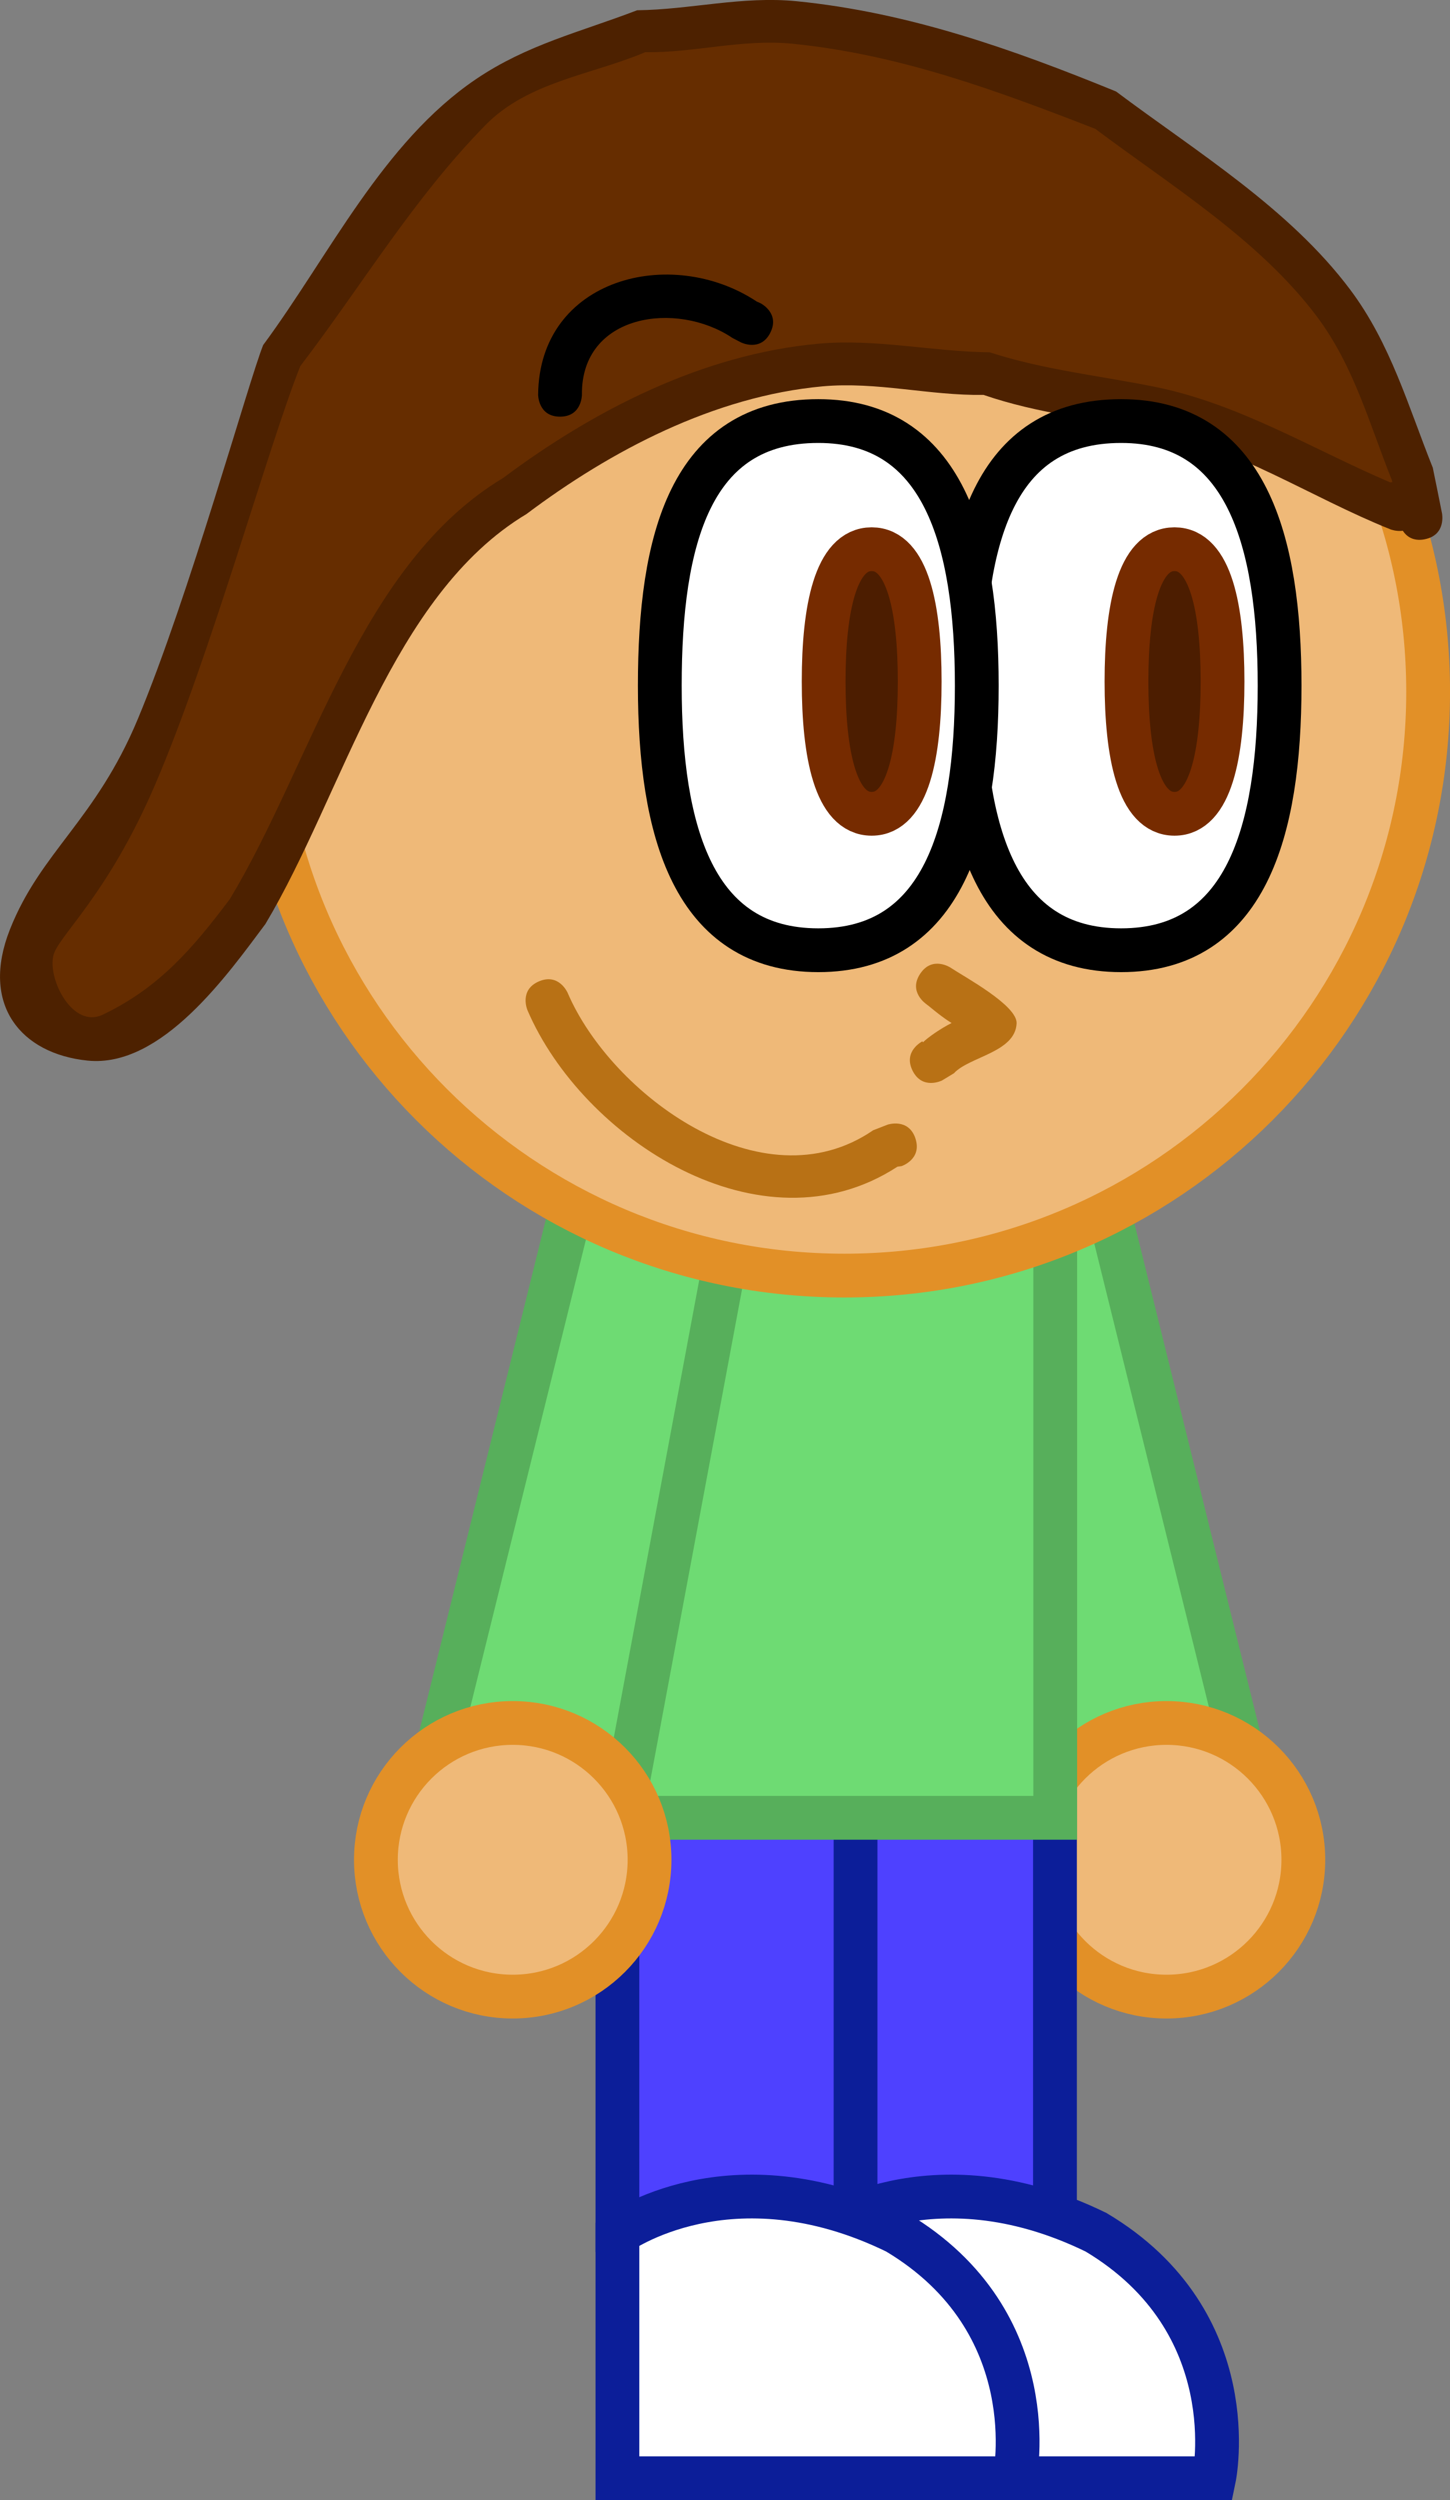 <svg version="1.1" xmlns="http://www.w3.org/2000/svg" xmlns:xlink="http://www.w3.org/1999/xlink" width="66.239" height="114.202" viewBox="0,0,66.239,114.202"><rect x="0" y="0" width="66.239" height="114.202" fill="#808080" stroke="none"/><g transform="translate(-287.055,-123.399)"><g data-paper-data="{&quot;isPaintingLayer&quot;:true}" fill-rule="nonzero" stroke-linecap="butt" stroke-linejoin="miter" stroke-miterlimit="10" stroke-dasharray="" stroke-dashoffset="0" style="mix-blend-mode: normal"><g data-paper-data="{&quot;index&quot;:null}" stroke-width="2"><path d="M335.394,206.434l-5.167,-27.667l6.767,-2.933l7.567,30.6z" fill="#6edb73" stroke="#57af5b"/><path d="M340.344,214.601c-3.452,0 -6.25,-2.798 -6.25,-6.25c0,-3.452 2.798,-6.25 6.25,-6.25c3.452,0 6.25,2.798 6.25,6.25c0,3.452 -2.798,6.25 -6.25,6.25z" fill="#efb978" stroke="#e29027"/></g><g stroke="#0c1e99" stroke-width="2"><path d="M324.37,225.268v-23.333h10.878v23.333z" fill="#4e41ff"/><path d="M337.124,225.365c6.882,4.103 5.393,11.236 5.393,11.236h-18.147v-11.167c0,0 5.147,-3.781 12.754,-0.069z" fill="#ffffff"/></g><g stroke="#0c1e99" stroke-width="2"><path d="M315.26,225.268v-23.333h10.878v23.333z" fill="#4e41ff"/><path d="M328.014,225.365c6.882,4.103 5.393,11.236 5.393,11.236h-18.147v-11.167c0,0 5.147,-3.781 12.754,-0.069z" fill="#ffffff"/></g><path d="M315.26,206.434v-27.667h20v27.667z" fill="#6edb73" stroke="#57af5b" stroke-width="2"/><g stroke-width="2"><path d="M306.26,206.434l7.567,-30.6l6.767,2.933l-5.167,27.667z" fill="#6edb73" stroke="#57af5b"/><path d="M304.227,208.351c0,-3.452 2.798,-6.25 6.25,-6.25c3.452,0 6.25,2.798 6.25,6.25c0,3.452 -2.798,6.25 -6.25,6.25c-3.452,0 -6.25,-2.798 -6.25,-6.25z" fill="#efb978" stroke="#e29027"/></g><g><path d="M298.961,154.999c0,-14.728 11.939,-26.667 26.667,-26.667c14.728,0 26.667,11.939 26.667,26.667c0,14.728 -11.939,26.667 -26.667,26.667c-14.728,0 -26.667,-11.939 -26.667,-26.667z" fill="#efb978" stroke="#e29027" stroke-width="2"/><g stroke="none" stroke-width="0.5"><path d="M352.144,148.032c-0.541,0.108 -0.844,-0.142 -1.006,-0.388c-0.301,0.04 -0.562,-0.064 -0.562,-0.064c-3.631,-1.452 -7.087,-3.788 -11.018,-4.547c-2.53,-0.488 -5.089,-0.741 -7.571,-1.595c-2.47,0.038 -4.878,-0.618 -7.357,-0.391c-4.955,0.454 -9.672,2.938 -13.524,5.833c-6.187,3.712 -8.373,12.784 -11.928,18.728c-1.706,2.28 -4.734,6.584 -8.121,6.238c-3.042,-0.311 -4.914,-2.545 -3.546,-5.997c1.402,-3.539 3.909,-4.978 5.837,-9.599c2.356,-5.646 5.055,-15.406 5.729,-17.09c3.009,-4.069 5.456,-9.255 9.714,-12.14c2.352,-1.594 4.754,-2.149 7.369,-3.152c2.439,-0.029 4.806,-0.661 7.288,-0.413c5.131,0.513 9.858,2.19 14.591,4.123c3.675,2.756 7.918,5.339 10.704,9.063c1.845,2.466 2.649,5.334 3.765,8.123c0.074,0.363 0.148,0.726 0.222,1.089l0.2,1c0,0 0.196,0.981 -0.784,1.177z" fill="#4d2100"/><path d="M350.557,145.432c-3.501,-1.496 -6.862,-3.565 -10.668,-4.347c-2.548,-0.523 -5.103,-0.776 -7.623,-1.593c-2.624,-0.029 -5.19,-0.631 -7.824,-0.393c-5.286,0.478 -10.27,3.042 -14.404,6.134c-6.527,3.916 -8.729,13.004 -12.48,19.23c-1.69,2.247 -3.224,4.05 -5.81,5.286c-1.36,0.65 -2.502,-1.574 -2.26,-2.682c0.197,-0.903 2.449,-2.693 4.651,-7.82c2.556,-5.952 5.183,-15.496 6.634,-19.124c2.885,-3.784 5.146,-7.628 8.457,-11.008c1.95,-1.991 4.862,-2.298 7.299,-3.331c2.243,0.033 4.437,-0.616 6.727,-0.387c4.879,0.488 9.314,2.129 13.836,3.889c3.457,2.593 7.482,5.065 10.109,8.556c1.706,2.268 2.41,4.921 3.438,7.49c0.006,0.031 0.012,0.061 0.018,0.092z" data-paper-data="{&quot;noHover&quot;:false,&quot;origItem&quot;:[&quot;Path&quot;,{&quot;applyMatrix&quot;:true,&quot;segments&quot;:[[[682.52155,291.92661],[0,0],[-0.01194,-0.06112]],[[682.48573,291.74321],[0.01194,0.06114],[-2.05516,-5.13788]],[[675.61537,276.78989],[3.41216,4.5357],[-5.2535,-6.98334]],[[655.42297,259.71683],[6.9138,5.18536],[-9.04336,-3.52194]],[[627.80575,251.96357],[9.75764,0.9768],[-4.58028,-0.4585]],[[614.38103,252.73721],[4.48516,0.065],[-4.87552,2.06608]],[[599.81703,259.38751],[3.89904,-3.98124],[-6.62054,6.76014]],[[582.94633,281.35315],[5.7703,-7.56784],[-5.40286,13.50716]],[[567.82863,323.18965],[3.005,-14.321],[-2.337,3.21404]],[[560.36673,335.15151],[0.84996,-3.90132],[-0.4829,2.21654]],[[564.88163,340.50785],[-2.72096,1.30088],[5.17174,-2.4726]],[[576.34313,330.05733],[-3.38002,4.49356],[7.5023,-12.45286]],[[601.28685,291.51361],[-13.05318,7.8319],[8.2671,-6.18284]],[[630.23785,279.18013],[-10.57236,0.95512],[5.2673,-0.47586]],[[645.92319,279.99913],[-5.24754,-0.0584],[5.04012,1.63504]],[[661.18103,283.20939],[-5.09592,-1.04628],[7.61122,1.56272]],[[682.52155,291.92659],[-7.0014,-2.99274],[0,0]]],&quot;closed&quot;:true,&quot;fillColor&quot;:[0,0,0,1]}]}" fill="#662d00"/></g><path d="M328.873,175.401c0.316,0.949 -0.632,1.265 -0.632,1.265l-0.19,0.026c-6.22,4.057 -14.387,-1.284 -16.902,-7.152c0,0 -0.394,-0.919 0.525,-1.313c0.919,-0.394 1.313,0.525 1.313,0.525c1.978,4.616 8.877,9.762 13.955,6.276l0.667,-0.259c0,0 0.949,-0.316 1.265,0.632z" fill="#b87115" stroke="none" stroke-width="0.5"/><path d="M322.247,138.593c-0.447,0.894 -1.342,0.447 -1.342,0.447l-0.393,-0.205c-2.546,-1.714 -6.915,-1.102 -6.874,2.597c0,0 0,1 -1,1c-1,0 -1,-1 -1,-1c0.045,-5.321 6.07,-6.848 9.983,-4.261l0.178,0.081c0,0 0.894,0.447 0.447,1.342z" fill="#000000" stroke="none" stroke-width="0.5"/><path d="M328.744,172.308c-0.447,-0.894 0.447,-1.342 0.447,-1.342l0.026,0.044c0.272,-0.259 0.819,-0.633 1.309,-0.881c-0.51,-0.31 -1.049,-0.793 -1.157,-0.865c0,0 -0.832,-0.555 -0.277,-1.387c0.555,-0.832 1.387,-0.277 1.387,-0.277c0.65,0.433 3.055,1.724 3.017,2.546c-0.062,1.327 -2.165,1.517 -2.864,2.279l-0.546,0.33c0,0 -0.894,0.447 -1.342,-0.447z" fill="#b87115" stroke="none" stroke-width="0.5"/><g stroke-width="2"><path d="M345.51,154.718c0,6.675 -1.541,12.086 -7.24,12.086c-5.699,0 -7.24,-5.411 -7.24,-12.086c0,-6.675 1.4,-12.086 7.24,-12.086c5.699,0 7.24,5.411 7.24,12.086z" fill="#ffffff" stroke="#000000"/><path d="M342.903,154.529c0,3.337 -0.551,6.043 -2.194,6.043c-1.643,0 -2.194,-2.705 -2.194,-6.043c0,-3.337 0.551,-6.043 2.194,-6.043c1.643,0 2.194,2.705 2.194,6.043z" fill="#4c1d00" stroke="#762b00"/></g><g stroke-width="2"><path d="M331.676,154.718c0,6.675 -1.541,12.086 -7.24,12.086c-5.699,0 -7.24,-5.411 -7.24,-12.086c0,-6.675 1.4,-12.086 7.24,-12.086c5.699,0 7.24,5.411 7.24,12.086z" fill="#ffffff" stroke="#000000"/><path d="M329.069,154.529c0,3.337 -0.551,6.043 -2.194,6.043c-1.643,0 -2.194,-2.705 -2.194,-6.043c0,-3.337 0.551,-6.043 2.194,-6.043c1.643,0 2.194,2.705 2.194,6.043z" fill="#4c1d00" stroke="#762b00"/></g></g></g></g></svg><!--rotationCenter:32.94453098149313:56.60090030347288-->